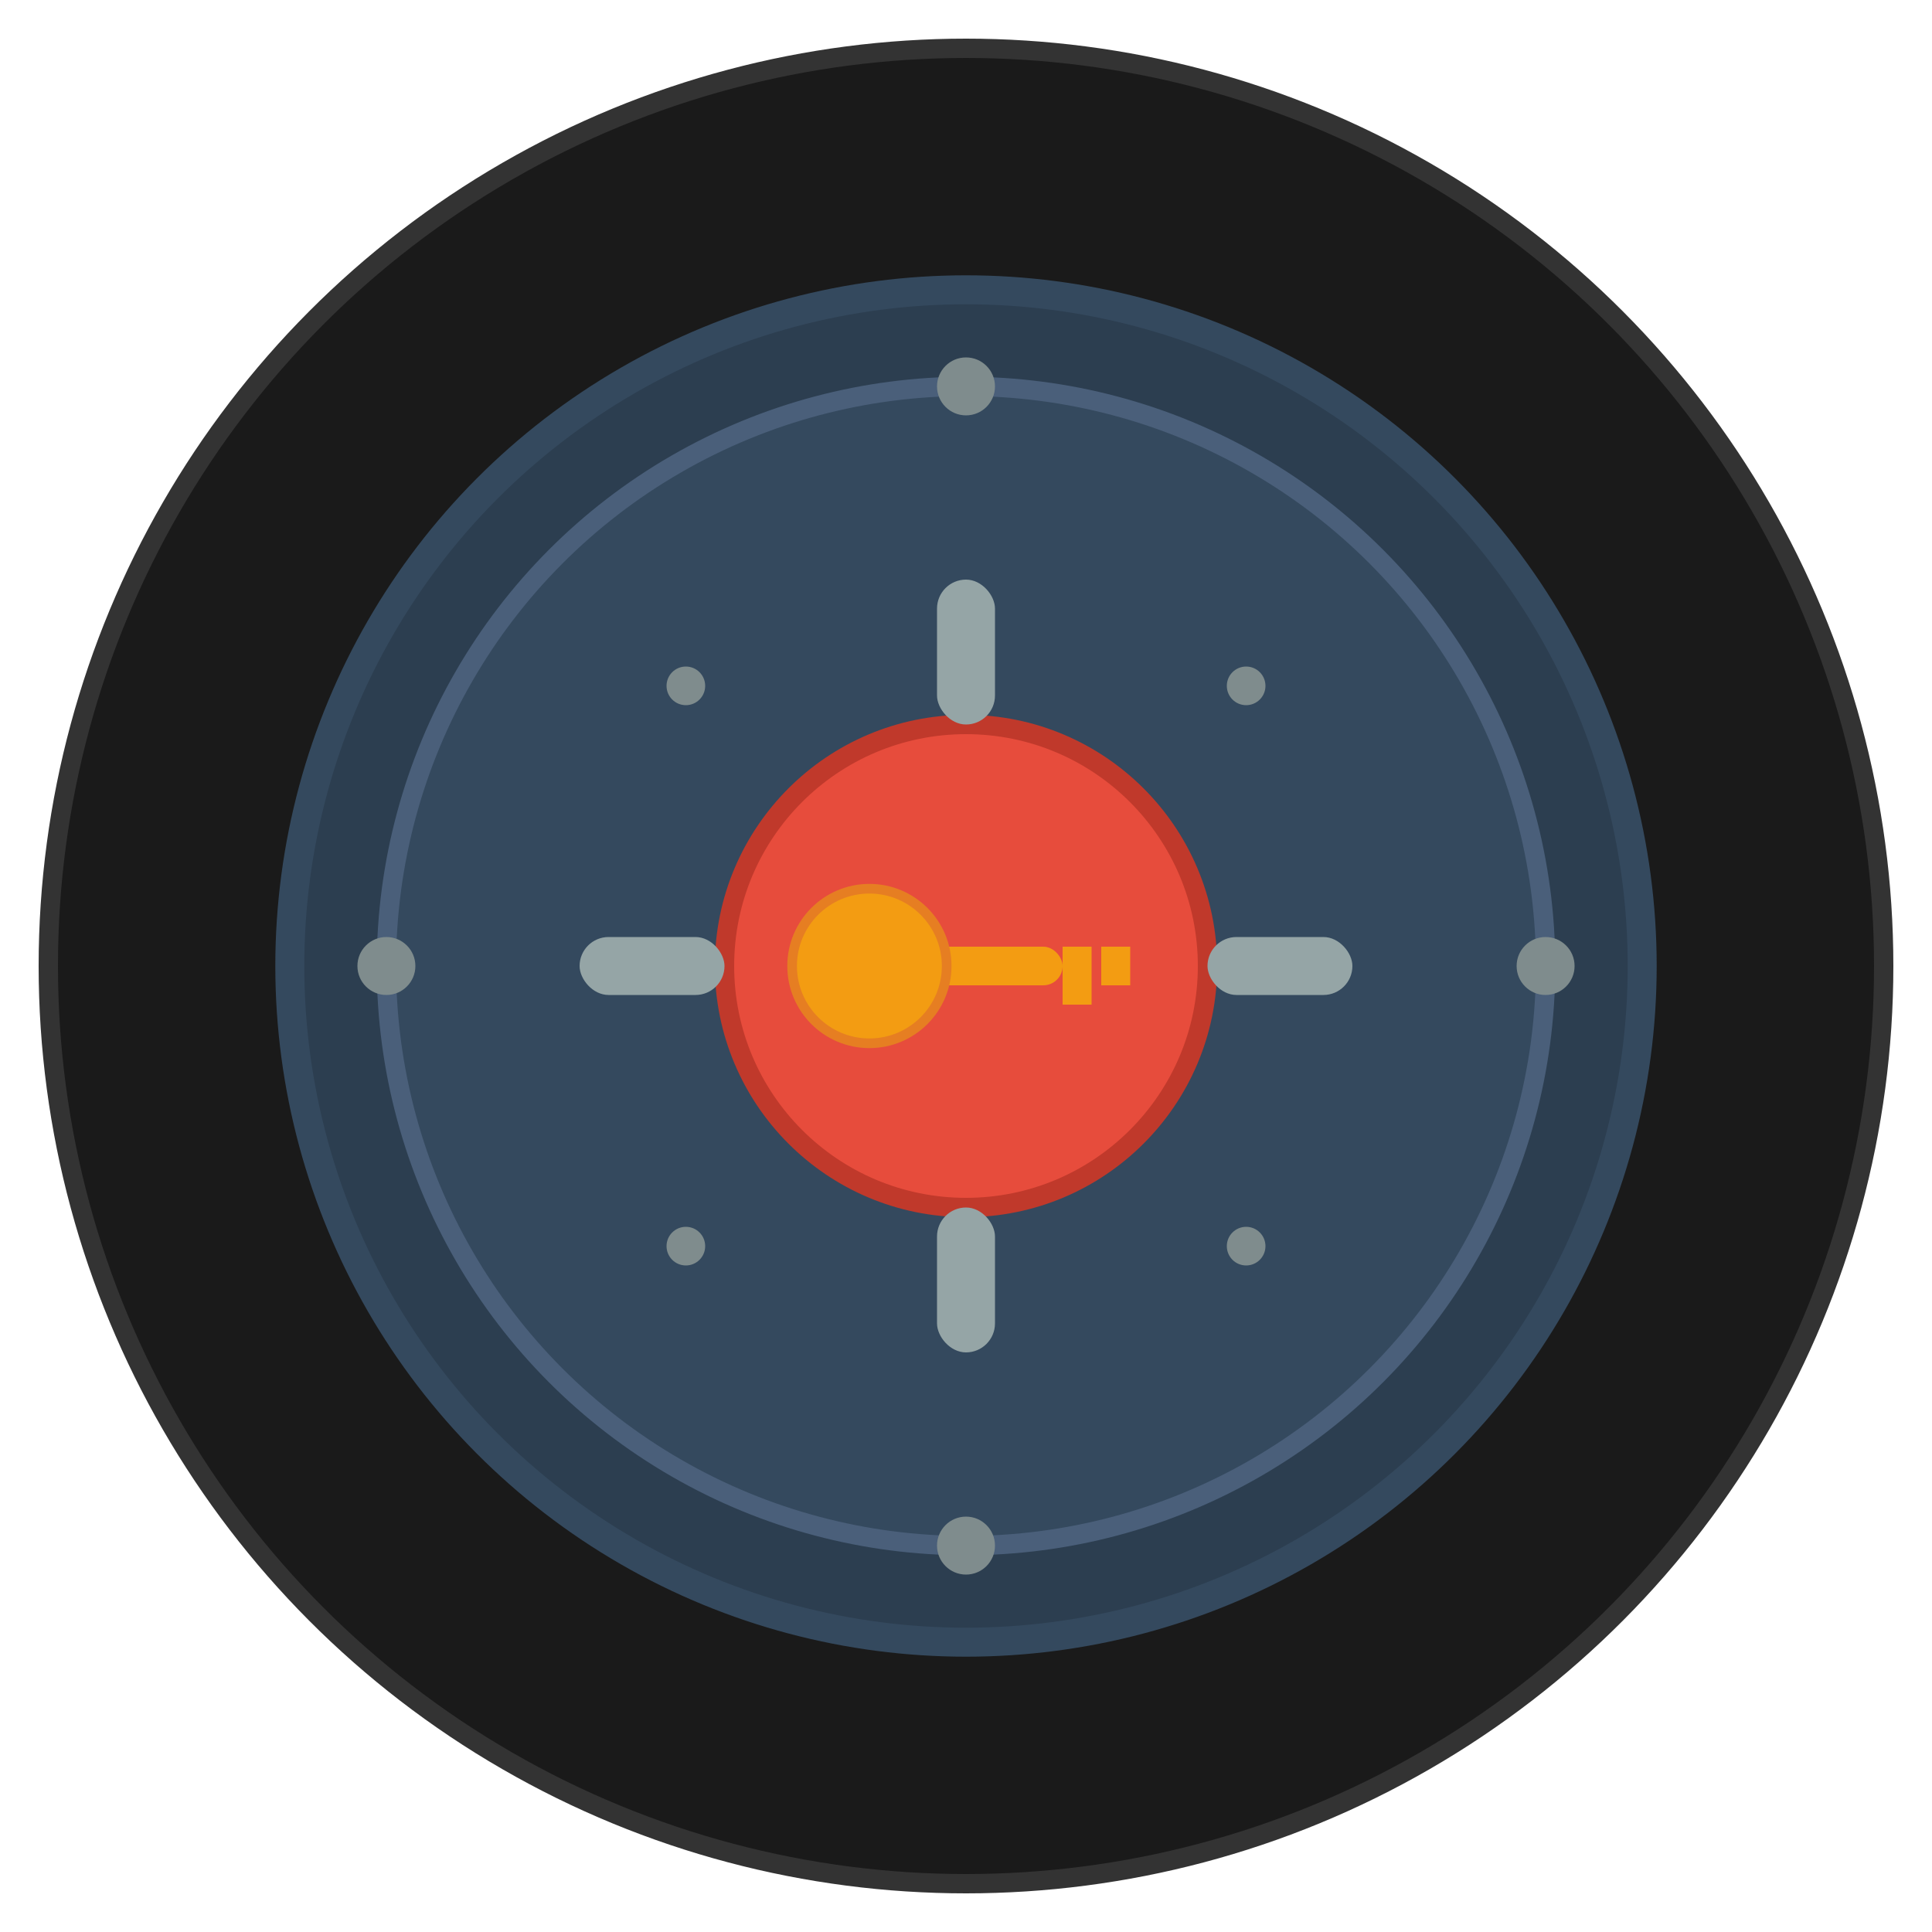<svg viewBox="0 0 200 200" xmlns="http://www.w3.org/2000/svg">
    <!-- Background circle for contrast -->
    <circle cx="100" cy="100" r="95" fill="#1a1a1a" stroke="#333" stroke-width="2"/>

    <!-- Main vault door -->
    <circle cx="100" cy="100" r="70" fill="#2c3e50" stroke="#34495e" stroke-width="3"/>

    <!-- Vault door inner ring -->
    <circle cx="100" cy="100" r="60" fill="#34495e" stroke="#4a5f7a" stroke-width="2"/>

    <!-- Central locking mechanism -->
    <circle cx="100" cy="100" r="25" fill="#e74c3c" stroke="#c0392b" stroke-width="2"/>

    <!-- Key symbol in center -->
    <g transform="translate(100, 100)">
        <!-- Key shaft -->
        <rect x="-10" y="-2" width="20" height="4" fill="#f39c12" rx="2"/>
        <!-- Key head -->
        <circle cx="-10" cy="0" r="8" fill="#f39c12" stroke="#e67e22" stroke-width="1"/>
        <!-- Key teeth -->
        <rect x="10" y="-2" width="3" height="6" fill="#f39c12"/>
        <rect x="14" y="-2" width="3" height="4" fill="#f39c12"/>
    </g>

    <!-- Vault spokes/handles -->
    <g transform="translate(100, 100)">
        <!-- Spoke 1 -->
        <rect x="-40" y="-3" width="15" height="6" fill="#95a5a6" rx="3"/>
        <!-- Spoke 2 -->
        <rect x="25" y="-3" width="15" height="6" fill="#95a5a6" rx="3"/>
        <!-- Spoke 3 -->
        <rect x="-3" y="-40" width="6" height="15" fill="#95a5a6" rx="3"/>
        <!-- Spoke 4 -->
        <rect x="-3" y="25" width="6" height="15" fill="#95a5a6" rx="3"/>
    </g>

    <!-- Decorative bolts around the vault -->
    <circle cx="100" cy="40" r="3" fill="#7f8c8d"/>
    <circle cx="160" cy="100" r="3" fill="#7f8c8d"/>
    <circle cx="100" cy="160" r="3" fill="#7f8c8d"/>
    <circle cx="40" cy="100" r="3" fill="#7f8c8d"/>

    <!-- Corner bolts -->
    <circle cx="129" cy="71" r="2" fill="#7f8c8d"/>
    <circle cx="129" cy="129" r="2" fill="#7f8c8d"/>
    <circle cx="71" cy="129" r="2" fill="#7f8c8d"/>
    <circle cx="71" cy="71" r="2" fill="#7f8c8d"/>
</svg>